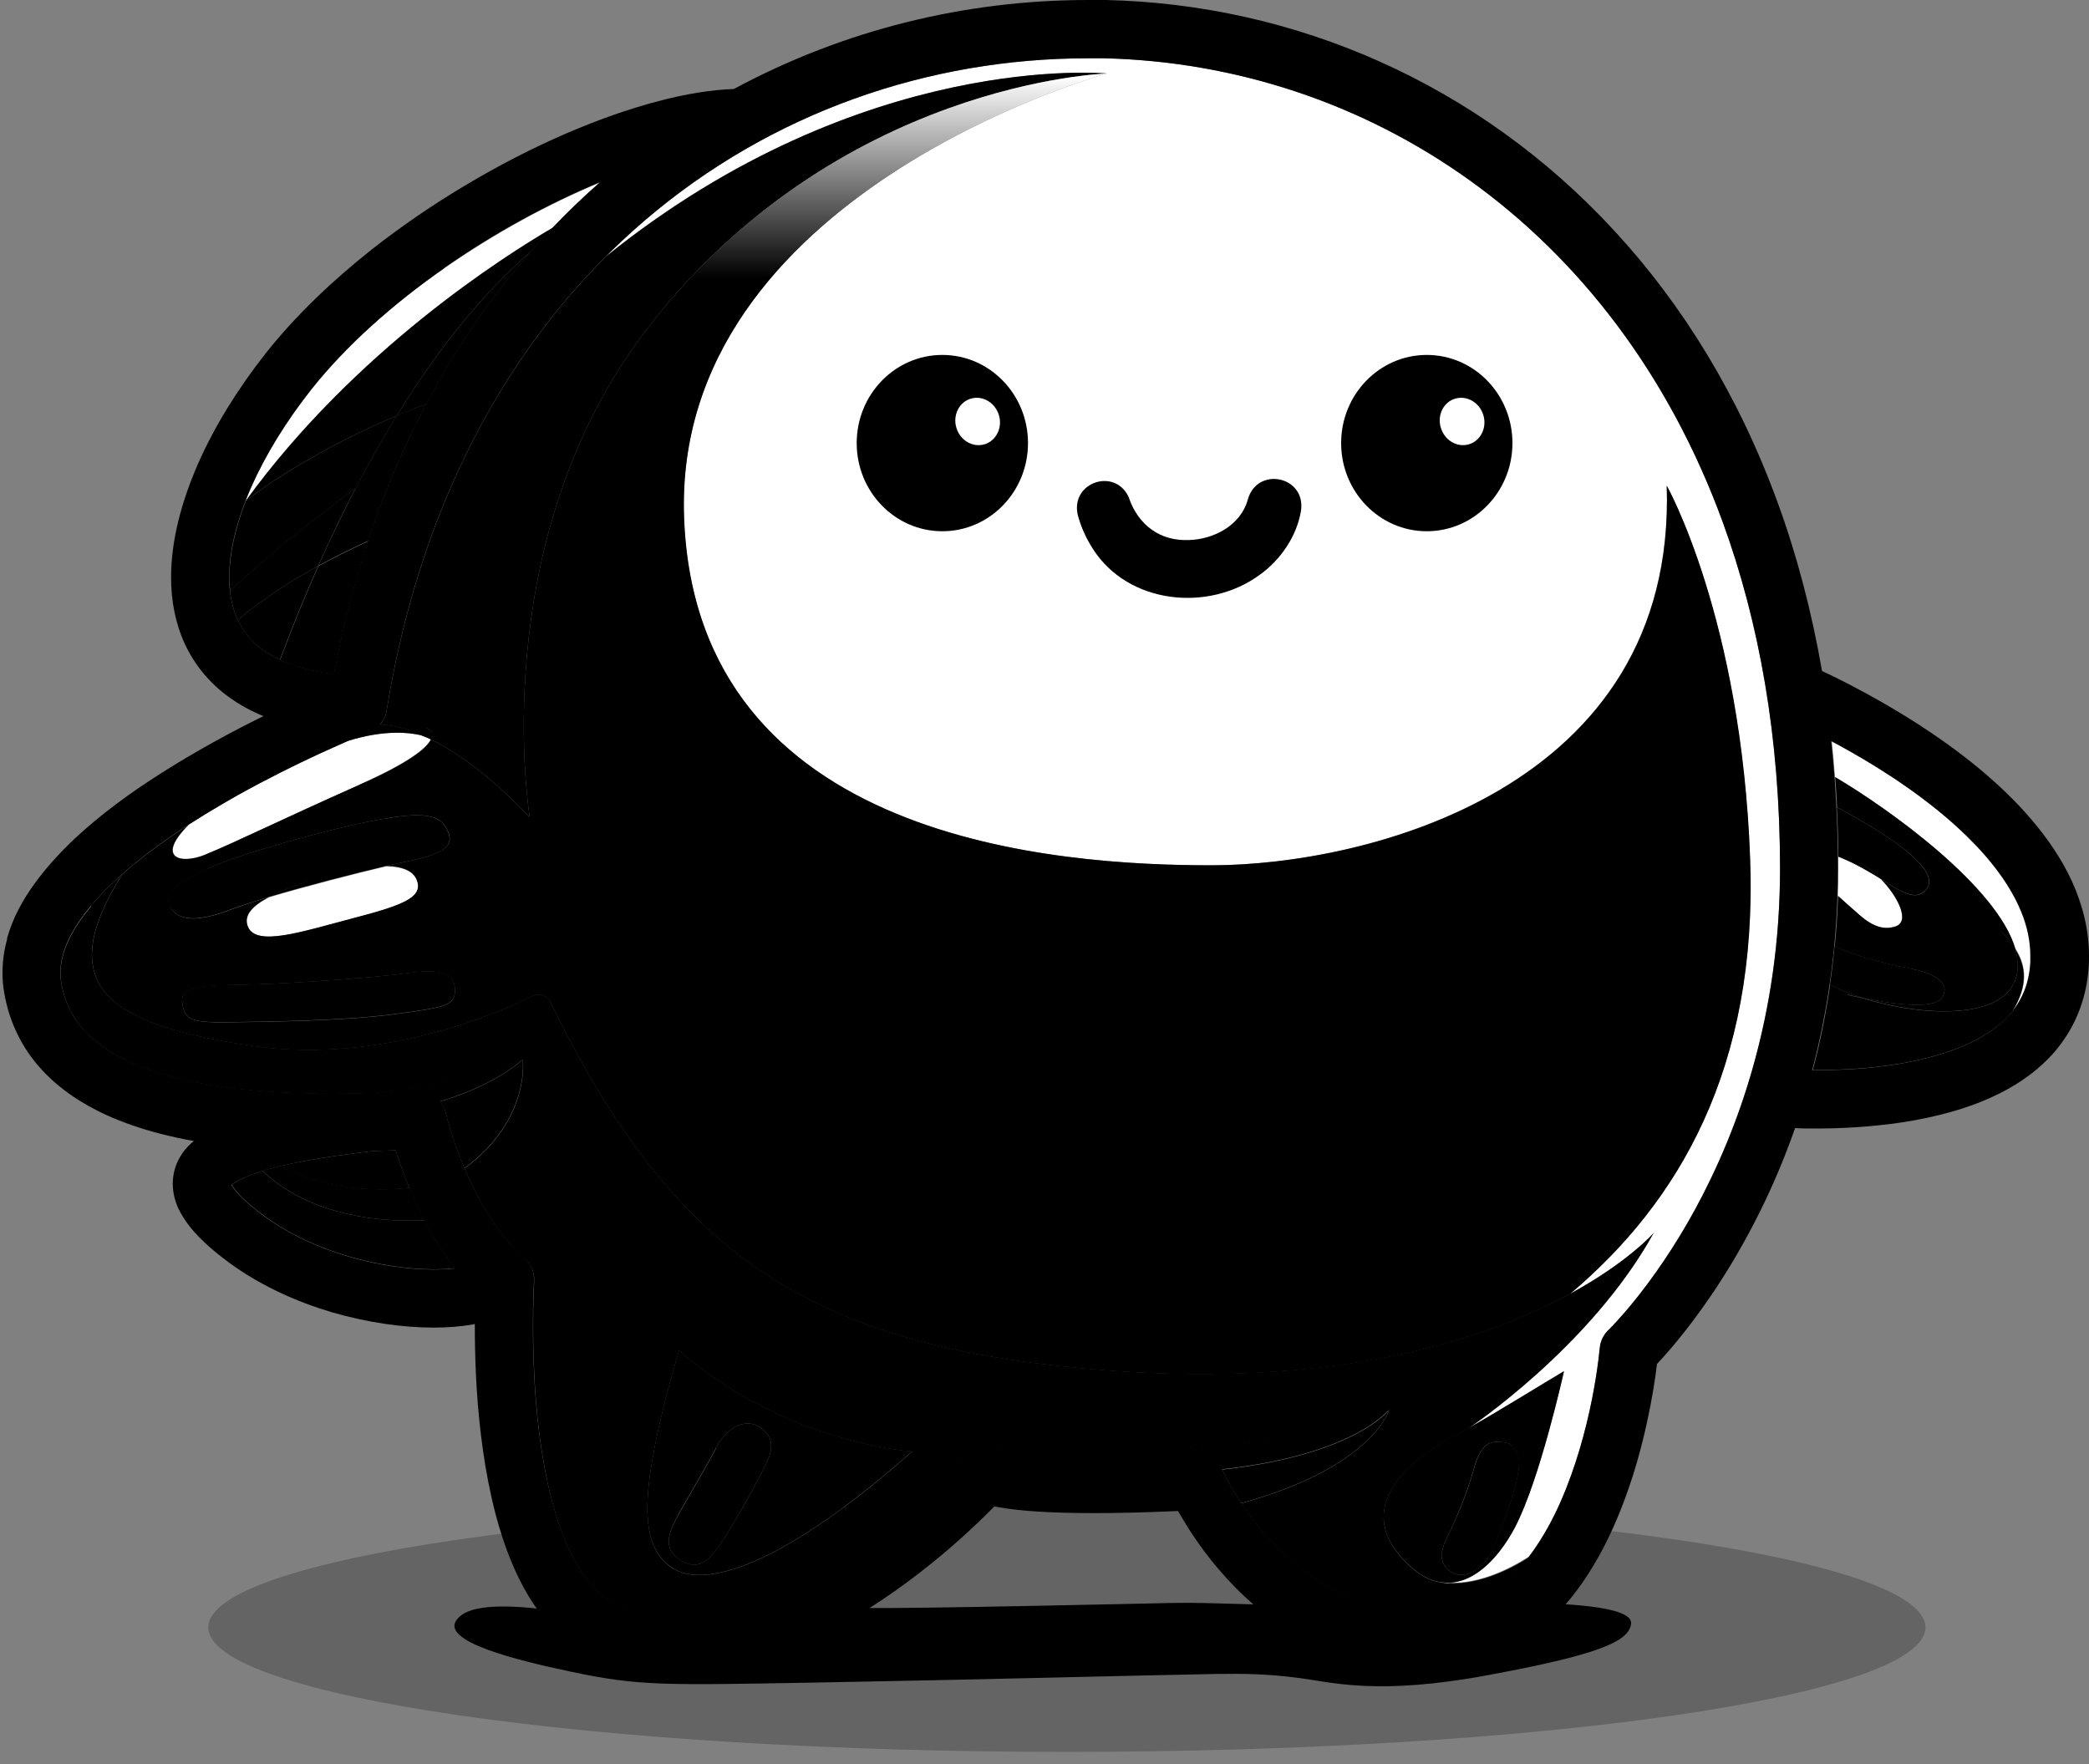 <svg width="90" height="76" viewBox="0 0 90 76" fill="none" xmlns="http://www.w3.org/2000/svg">
<rect x="0" y="0" width="90" height="76" fill="#808080" stroke="none"/>
<g clip-path="url(#clip0_80_2)">
<g opacity="0.22">
<path d="M45.963 75.474C25.534 75.474 8.973 73.073 8.973 70.11C8.973 67.148 25.534 64.746 45.963 64.746C66.392 64.746 82.953 67.148 82.953 70.11C82.953 73.073 66.392 75.474 45.963 75.474Z" fill="#B7B7B7" style="fill:#B7B7B7;fill:color(display-p3 0.718 0.718 0.718);fill-opacity:1;"/>
</g>
<path opacity="0.3" d="M52.371 72.117C53.514 72.099 54.612 72.108 56.016 72.297C57.42 72.486 59.391 73.044 64.089 72.171C68.796 71.298 70.173 70.74 70.272 69.957C70.371 69.174 67.239 69.048 65.061 69.057C62.883 69.066 58.473 69.057 56.673 69.129C54.873 69.201 52.245 69.021 50.544 69.057C48.843 69.093 39.42 69.309 37.26 69.273C35.1 69.237 25.875 69.669 24.084 69.417C22.293 69.165 20.115 68.985 19.629 69.858C19.152 70.731 22.14 71.505 24.633 72.027C27.558 72.639 28.557 72.603 35.208 72.486C41.859 72.369 48.51 72.189 52.371 72.117Z" fill="#767576" style="fill:#767576;fill:color(display-p3 0.463 0.459 0.463);fill-opacity:1;"/>
<path d="M15.867 23.31C15.264 25.119 14.769 27.036 14.391 29.052C13.617 28.953 12.969 28.791 12.438 28.593C12.312 28.539 12.186 28.485 12.069 28.431C12.609 26.982 13.158 25.632 13.716 24.39C14.571 23.922 15.327 23.562 15.867 23.319V23.31Z" fill="#97ACCD" style="fill:#97ACCD;fill:color(display-p3 0.592 0.674 0.804);fill-opacity:1;"/>
<path d="M17.091 17.91C16.515 18.846 15.921 19.89 15.327 21.033C14.112 21.924 11.556 23.859 9.918 25.47C9.9 25.281 9.882 25.083 9.882 24.876C9.882 23.913 10.125 22.77 10.593 21.573C12.51 20.115 14.967 18.801 17.091 17.91Z" fill="#71C9C2" style="fill:#71C9C2;fill:color(display-p3 0.443 0.788 0.761);fill-opacity:1;"/>
<path d="M12.06 28.422C11.484 28.152 11.061 27.828 10.746 27.477C10.539 27.243 10.377 26.982 10.242 26.703C11.367 25.767 12.609 24.984 13.707 24.381C13.149 25.632 12.6 26.973 12.06 28.422Z" fill="#B7CCE3" style="fill:#B7CCE3;fill:color(display-p3 0.718 0.8 0.89);fill-opacity:1;"/>
<path d="M23.823 9.801C21.708 11.034 15.282 15.111 10.584 21.573C10.656 21.384 10.737 21.195 10.818 21.006C11.43 19.602 12.33 18.144 13.419 16.776C14.904 14.904 16.92 13.104 19.134 11.565C21.303 10.053 23.652 8.775 25.848 7.866C25.155 8.478 24.471 9.126 23.823 9.81V9.801Z" fill="white" style="fill:white;fill-opacity:1;"/>
<path d="M11.313 50.445C11.313 50.445 11.358 50.427 11.385 50.418C11.61 50.355 11.853 50.283 12.123 50.22C13.743 51.183 16.02 51.354 17.649 51.165C17.829 51.606 18.045 52.083 18.306 52.569C15.768 52.704 13.023 52.101 11.322 50.445H11.313Z" fill="#58AEBA" style="fill:#58AEBA;fill:color(display-p3 0.345 0.682 0.729);fill-opacity:1;"/>
<path d="M12.123 50.229C12.411 50.157 12.717 50.094 13.05 50.031C13.905 49.869 14.913 49.725 16.056 49.59C16.398 49.581 16.731 49.563 17.046 49.554C17.109 49.752 17.181 49.968 17.262 50.202C17.37 50.499 17.496 50.823 17.631 51.174C16.011 51.372 13.725 51.192 12.105 50.229H12.123Z" fill="#3E889A" style="fill:#3E889A;fill:color(display-p3 0.243 0.533 0.604);fill-opacity:1;"/>
<path d="M15.327 21.024C15.75 20.709 16.011 20.529 16.011 20.529C16.011 20.529 15.75 20.718 15.327 21.024C15.921 19.881 16.515 18.846 17.091 17.901C17.532 17.712 17.964 17.55 18.369 17.397C17.406 19.224 16.56 21.186 15.867 23.301C15.327 23.544 14.571 23.904 13.716 24.372C14.256 23.166 14.796 22.05 15.327 21.024Z" fill="url(#paint0_linear_80_2)" style=""/>
<path d="M81.036 37.872C81.756 38.619 82.305 39.69 81.657 39.906C81.189 40.059 80.721 39.942 80.136 39.438C79.839 39.186 79.47 38.853 79.182 38.592C79.191 38.205 79.2 37.818 79.2 37.422C79.2 37.251 79.2 37.071 79.2 36.9C79.632 37.071 80.244 37.359 81.018 37.854C81.018 37.854 81.027 37.854 81.036 37.863V37.872Z" fill="white" style="fill:white;fill-opacity:1;"/>
<path d="M86.823 40.878C86.058 38.205 81.396 34.857 79.056 33.471C79.02 32.949 78.975 32.436 78.921 31.923C79.146 32.04 79.38 32.175 79.632 32.31C81.216 33.201 83.205 34.497 84.771 36.027C85.815 37.044 86.652 38.151 87.102 39.267C87.363 39.906 87.498 40.536 87.498 41.175C87.498 41.265 87.498 41.355 87.498 41.445C87.453 42.093 87.3 42.606 87.057 43.056C86.958 43.227 86.841 43.398 86.724 43.551C87.381 42.453 87.318 41.643 86.841 40.878H86.823Z" fill="white" style="fill:white;fill-opacity:1;"/>
<path d="M82.926 38.376C82.512 38.781 81.963 38.466 81.036 37.872C80.793 37.62 80.532 37.404 80.289 37.278C80.532 37.413 80.793 37.629 81.036 37.872C81.036 37.872 81.027 37.872 81.018 37.863C80.235 37.368 79.623 37.071 79.2 36.909C79.2 36.189 79.173 35.478 79.137 34.776C81.162 35.856 83.826 37.512 82.926 38.385V38.376Z" fill="#69C7C5" style="fill:#69C7C5;fill:color(display-p3 0.412 0.78 0.772);fill-opacity:1;"/>
<path d="M22.878 10.836C21.267 12.672 19.818 14.733 18.567 17.037C18.504 17.163 18.432 17.28 18.369 17.406C17.964 17.55 17.532 17.721 17.091 17.91C19.368 14.229 21.456 12.051 22.878 10.836Z" fill="#ACBBDC" style="fill:#ACBBDC;fill:color(display-p3 0.674 0.733 0.863);fill-opacity:1;"/>
<path d="M10.521 50.733C10.728 50.643 10.998 50.544 11.313 50.445C13.014 52.101 15.759 52.704 18.297 52.569C18.495 52.938 18.702 53.316 18.945 53.694C19.143 54.009 19.368 54.333 19.602 54.639C19.323 54.666 19.017 54.684 18.684 54.684C17.613 54.684 16.308 54.504 15.021 54.126C13.725 53.748 12.447 53.163 11.403 52.398C11.007 52.11 10.683 51.84 10.458 51.615C10.224 51.39 10.08 51.201 10.008 51.084C10.008 51.066 9.99 51.057 9.99 51.048C10.026 51.021 10.062 50.985 10.134 50.94C10.233 50.877 10.368 50.805 10.539 50.724L10.521 50.733Z" fill="#A4BAD9" style="fill:#A4BAD9;fill:color(display-p3 0.643 0.729 0.851);fill-opacity:1;"/>
<path d="M86.823 40.878C86.643 40.59 86.409 40.302 86.121 40.014C86.4 40.311 86.643 40.59 86.823 40.878C86.931 41.256 86.958 41.616 86.895 41.949C86.517 44.01 82.782 43.785 80.28 43.002C81.351 43.218 83.322 43.533 83.673 42.975C84.006 42.453 83.538 41.976 82.368 41.742C81.396 41.553 80.028 41.238 79.047 40.77C79.119 40.068 79.164 39.339 79.191 38.601C79.479 38.862 79.848 39.186 80.145 39.447C80.73 39.951 81.198 40.068 81.666 39.915C82.314 39.699 81.765 38.628 81.045 37.881C81.972 38.475 82.521 38.79 82.935 38.385C83.835 37.512 81.171 35.865 79.146 34.776C79.128 34.344 79.101 33.912 79.065 33.48C81.405 34.857 86.067 38.214 86.832 40.887L86.823 40.878Z" fill="#DFF1FA" style="fill:#DFF1FA;fill:color(display-p3 0.875 0.945 0.98);fill-opacity:1;"/>
<path d="M17.091 17.91C14.967 18.801 12.51 20.106 10.593 21.573C15.291 15.111 21.717 11.034 23.832 9.801C23.508 10.143 23.193 10.485 22.878 10.836C21.456 12.051 19.368 14.22 17.091 17.91Z" fill="#D9EDF4" style="fill:#D9EDF4;fill:color(display-p3 0.851 0.929 0.957);fill-opacity:1;"/>
<path d="M82.368 41.742C83.538 41.976 84.006 42.453 83.673 42.975C83.322 43.533 81.351 43.227 80.28 43.002C79.722 42.831 79.227 42.624 78.84 42.417C78.921 41.877 78.984 41.328 79.038 40.761C80.019 41.229 81.387 41.544 82.359 41.733L82.368 41.742Z" fill="#69C7C5" style="fill:#69C7C5;fill:color(display-p3 0.412 0.78 0.772);fill-opacity:1;"/>
<path d="M79.587 42.858C79.587 42.858 79.866 42.93 80.28 43.011C82.773 43.794 86.517 44.01 86.895 41.958C86.958 41.616 86.922 41.256 86.823 40.887C87.3 41.652 87.363 42.462 86.706 43.56C86.517 43.803 86.292 44.028 86.031 44.226C85.743 44.451 85.419 44.658 85.059 44.838C84.582 45.081 84.042 45.288 83.475 45.45C82.719 45.675 81.918 45.828 81.135 45.927C80.091 46.062 79.092 46.098 78.291 46.098C78.228 46.098 78.165 46.098 78.102 46.098C78.408 44.946 78.66 43.713 78.849 42.417C79.236 42.624 79.731 42.831 80.289 43.002C79.875 42.921 79.596 42.849 79.596 42.849L79.587 42.858Z" fill="#A4BAD9" style="fill:#A4BAD9;fill:color(display-p3 0.643 0.729 0.851);fill-opacity:1;"/>
<path d="M13.707 24.381C12.609 24.984 11.367 25.767 10.242 26.703C10.215 26.64 10.188 26.577 10.161 26.514C10.035 26.199 9.954 25.848 9.909 25.47C11.547 23.85 14.103 21.924 15.318 21.033C14.778 22.059 14.247 23.175 13.707 24.381Z" fill="#49B9B5" style="fill:#49B9B5;fill:color(display-p3 0.286 0.726 0.71);fill-opacity:1;"/>
<path d="M3.906 39.033C4.293 38.574 4.761 38.106 5.274 37.647C2.259 42.426 4.545 44.136 10.881 45.054C16.344 45.846 21.348 43.695 22.932 42.912C23.22 42.768 23.571 42.885 23.715 43.173C29.007 54 34.803 57.834 46.575 58.941C57.33 59.949 63.999 57.717 67.662 55.719C70.191 54.333 71.28 53.073 71.28 53.073C68.553 58.023 63.261 61.542 63.261 61.542C63.009 61.686 62.784 61.803 62.586 61.911C61.335 62.559 58.302 64.557 60.246 66.951C60.876 67.725 61.497 68.094 62.1 68.184C63.567 68.382 65.061 67.617 65.889 67.086C65.565 67.509 65.214 67.896 64.836 68.22C64.422 68.571 63.981 68.859 63.504 69.066C62.955 69.3 62.361 69.444 61.668 69.471C61.578 69.471 61.488 69.471 61.407 69.471C60.282 69.471 59.301 69.264 58.419 68.931C57.537 68.598 56.763 68.13 56.079 67.608C54.918 66.708 54.045 65.619 53.478 64.764C59.121 63.216 59.85 60.75 59.85 60.75C55.989 62.127 50.202 62.631 50.121 62.64C48.969 62.685 47.979 62.703 47.151 62.703C45.567 62.703 44.532 62.631 43.893 62.55C43.299 62.478 43.047 62.397 43.002 62.388C42.516 62.145 41.913 62.253 41.535 62.658C40.329 63.954 38.844 65.286 37.242 66.429C35.64 67.572 33.921 68.526 32.265 69.093C31.158 69.471 30.087 69.678 29.106 69.678C28.188 69.678 27.351 69.507 26.568 69.138C26.199 68.958 25.848 68.697 25.524 68.337C25.2 67.977 24.903 67.527 24.633 66.996C24.102 65.943 23.706 64.584 23.454 63.18C23.283 62.244 23.166 61.29 23.094 60.372C22.995 59.157 22.968 58.032 22.968 57.141C22.968 56.016 23.013 55.278 23.013 55.251V55.233C23.013 55.197 23.013 55.161 23.013 55.125C23.013 55.107 23.013 55.098 23.013 55.08C23.013 55.044 23.013 55.017 23.004 54.981C23.004 54.972 23.004 54.954 23.004 54.945C23.004 54.909 22.986 54.873 22.977 54.846C22.977 54.846 22.977 54.828 22.977 54.819C22.968 54.774 22.95 54.738 22.932 54.702C22.878 54.576 22.806 54.459 22.716 54.351C22.707 54.342 22.698 54.333 22.689 54.315C22.671 54.297 22.662 54.279 22.644 54.27C22.644 54.27 22.635 54.261 22.626 54.252C22.626 54.252 22.626 54.243 22.608 54.234C22.032 53.721 21.519 53.082 21.087 52.407C20.655 51.732 20.304 51.021 20.025 50.364C20.025 50.364 20.025 50.346 20.016 50.337C22.869 48.24 22.527 45.648 22.527 45.648C20.529 46.629 16.227 47.088 16.191 47.088C15.597 47.106 14.976 47.124 14.328 47.124C12.843 47.124 11.259 47.052 9.747 46.854C8.235 46.647 6.813 46.305 5.661 45.783C4.896 45.441 4.257 45.018 3.771 44.541C3.492 44.262 3.267 43.965 3.087 43.641C2.88 43.263 2.727 42.849 2.646 42.354C2.619 42.21 2.61 42.066 2.61 41.922C2.61 41.499 2.709 41.049 2.934 40.563C3.15 40.077 3.492 39.564 3.924 39.051L3.906 39.033ZM29.025 67.59C30.015 68.202 32.868 68.22 39.303 62.532C39.303 62.532 33.939 62.244 29.259 58.194C29.259 58.194 28.413 60.858 28.035 63.324C27.657 65.79 28.035 66.987 29.025 67.599V67.59Z" fill="#A2BBD9" style="fill:#A2BBD9;fill:color(display-p3 0.635 0.733 0.851);fill-opacity:1;"/>
<path d="M62.1 68.175C63.387 68.355 64.53 67.203 65.268 65.808C66.348 63.756 67.374 59.094 67.374 59.094C66.582 59.562 64.602 60.786 63.252 61.551C63.252 61.551 68.553 58.041 71.271 53.082C71.271 53.082 70.182 54.351 67.653 55.728C72.306 51.795 75.726 46.026 75.393 36.99C75.006 26.622 71.802 20.925 71.802 20.925C72.234 34.038 58.761 37.278 52.191 37.278C45.621 37.278 29.997 36.288 29.466 22.32C28.935 8.352 47.682 3.168 47.682 3.168C47.682 3.168 37.17 2.142 26.118 11.034C26.658 10.494 27.216 9.981 27.792 9.486C33.237 4.833 40.014 2.511 46.872 2.511C47.106 2.511 47.331 2.511 47.565 2.511C53.181 2.637 58.671 4.428 63.342 7.785C68.013 11.142 71.874 16.056 74.223 22.5C75.789 26.793 76.689 31.779 76.689 37.422C76.689 40.608 76.23 43.434 75.546 45.891C74.862 48.339 73.944 50.418 73.026 52.11C71.199 55.467 69.345 57.258 69.309 57.285C69.093 57.492 68.949 57.771 68.922 58.077C68.868 58.626 68.715 59.859 68.364 61.29C68.022 62.73 67.473 64.386 66.69 65.799C66.438 66.249 66.168 66.672 65.871 67.059C65.043 67.59 63.549 68.364 62.082 68.157L62.1 68.175Z" fill="white" style="fill:white;fill-opacity:1;"/>
<path d="M20.007 50.328C19.458 49.041 19.215 47.997 19.215 47.979C19.17 47.781 19.08 47.61 18.963 47.457C21.546 46.665 22.518 45.639 22.518 45.639C22.518 45.639 22.86 48.231 20.007 50.328Z" fill="#8EA3C9" style="fill:#8EA3C9;fill:color(display-p3 0.557 0.639 0.788);fill-opacity:1;"/>
<path d="M15.48 33.813C12.114 35.307 10.107 36.306 8.838 36.819C7.758 37.251 6.714 36.945 8.136 35.523C8.838 35.073 9.558 34.641 10.26 34.245C11.52 33.543 12.726 32.949 13.698 32.499C14.193 32.274 14.616 32.085 14.958 31.932C14.976 31.932 16.686 31.311 18.18 31.689C18.306 31.743 18.432 31.797 18.558 31.851C18.351 32.265 17.505 32.904 15.471 33.804L15.48 33.813Z" fill="white" style="fill:white;fill-opacity:1;"/>
<path d="M53.478 64.755C53.379 64.611 53.289 64.467 53.208 64.332C52.839 63.738 52.659 63.324 52.659 63.315C58.392 62.676 59.85 60.741 59.85 60.741C59.85 60.741 59.121 63.207 53.478 64.755Z" fill="#93A5C7" style="fill:#93A5C7;fill:color(display-p3 0.577 0.647 0.78);fill-opacity:1;"/>
<path d="M47.691 3.168C47.691 3.168 36.027 3.51 27.846 14.211C20.844 23.364 22.824 35.208 22.824 35.208C22.824 35.208 20.7 32.877 18.567 31.86C18.702 31.59 18.567 31.41 18.288 31.329C18.558 31.419 18.702 31.59 18.567 31.86C18.441 31.797 18.315 31.743 18.189 31.698C18.189 31.698 17.415 31.257 16.362 31.221C16.362 31.221 16.371 31.212 16.38 31.203C16.389 31.194 16.398 31.176 16.416 31.167C16.434 31.14 16.461 31.113 16.479 31.077C16.479 31.068 16.488 31.059 16.497 31.05C16.524 31.005 16.542 30.969 16.569 30.924C16.569 30.924 16.569 30.906 16.578 30.897C16.596 30.861 16.605 30.825 16.623 30.78C16.623 30.771 16.623 30.753 16.632 30.744C16.641 30.708 16.65 30.663 16.659 30.627C16.659 30.627 16.659 30.609 16.659 30.6C17.433 25.866 18.855 21.753 20.763 18.243C22.275 15.471 24.084 13.068 26.118 11.043C37.188 2.133 47.691 3.168 47.691 3.168Z" fill="#AEC4DF" style="fill:#AEC4DF;fill:color(display-p3 0.682 0.769 0.875);fill-opacity:1;"/>
<path d="M17.991 38.025C18.144 38.682 17.334 39.015 15.183 39.573C13.032 40.131 11.043 40.806 10.683 39.933C10.485 39.447 10.881 39.024 11.574 38.664C13.176 38.187 15.309 37.638 16.65 37.323C17.415 37.35 17.874 37.557 17.991 38.034V38.025Z" fill="white" style="fill:white;fill-opacity:1;"/>
<path opacity="0.99" d="M8.838 36.819C10.107 36.306 12.114 35.307 15.48 33.813C17.514 32.913 18.369 32.274 18.567 31.86C20.7 32.877 22.824 35.208 22.824 35.208C22.824 35.208 20.844 23.364 27.846 14.211C36.036 3.51 47.691 3.168 47.691 3.168C47.691 3.168 28.944 8.343 29.475 22.32C30.006 36.288 45.63 37.278 52.2 37.278C58.77 37.278 72.243 34.047 71.811 20.925C71.811 20.925 75.024 26.622 75.402 36.99C75.735 46.026 72.324 51.795 67.662 55.728C63.999 57.726 57.33 59.967 46.575 58.95C34.803 57.843 29.007 54.009 23.715 43.182C23.571 42.894 23.22 42.777 22.932 42.921C21.339 43.704 16.335 45.855 10.881 45.063C4.554 44.145 2.268 42.435 5.274 37.656C5.922 37.089 6.651 36.531 7.416 36.009C7.65 35.847 7.893 35.694 8.127 35.532C6.705 36.954 7.749 37.26 8.829 36.828L8.838 36.819ZM7.857 43.245C7.965 43.857 8.136 44.055 9.621 44.046C11.106 44.028 14.679 44.001 16.929 43.704C19.179 43.407 19.602 43.326 19.602 42.669C19.602 41.967 19.089 41.715 17.523 41.931C15.957 42.147 11.934 42.417 10.107 42.435C8.28 42.453 7.749 42.642 7.857 43.245ZM7.353 39.114C7.695 39.645 8.433 39.771 9.981 39.177C10.368 39.033 10.926 38.844 11.574 38.655C10.872 39.024 10.476 39.438 10.683 39.924C11.043 40.797 13.023 40.131 15.183 39.564C17.334 39.006 18.153 38.673 17.991 38.016C17.874 37.539 17.415 37.332 16.65 37.305C16.938 37.242 17.19 37.179 17.397 37.143C18.909 36.828 19.818 36.531 19.161 35.568C18.738 34.947 17.604 35.055 15.885 35.397C14.049 35.757 10.386 36.774 8.937 37.422C7.488 38.07 7.02 38.583 7.362 39.114H7.353Z" fill="url(#paint1_linear_80_2)" style=""/>
<path d="M65.268 65.799C64.53 67.194 63.387 68.346 62.1 68.166C61.506 68.085 60.876 67.707 60.246 66.933C58.302 64.548 61.344 62.541 62.586 61.893C62.784 61.794 63.009 61.668 63.261 61.524C64.611 60.768 66.591 59.535 67.383 59.067C67.383 59.067 66.348 63.738 65.277 65.781L65.268 65.799ZM64.773 62.136C64.341 62.091 63.837 62.019 63.504 63.243C63.171 64.467 62.64 65.619 62.316 66.285C61.992 66.951 62.028 67.455 62.577 67.752C63.126 68.049 63.918 67.653 64.368 66.609C64.818 65.565 65.358 64.035 65.43 63.198C65.502 62.361 65.016 62.154 64.764 62.136H64.773Z" fill="#D7E8F2" style="fill:#D7E8F2;fill:color(display-p3 0.843 0.91 0.949);fill-opacity:1;"/>
<path d="M65.439 63.198C65.367 64.035 64.827 65.565 64.377 66.609C63.927 67.653 63.135 68.04 62.586 67.752C62.037 67.455 61.992 66.951 62.325 66.285C62.649 65.619 63.18 64.467 63.513 63.243C63.846 62.019 64.35 62.091 64.782 62.136C65.034 62.163 65.52 62.37 65.448 63.198H65.439Z" fill="#69C7C5" style="fill:#69C7C5;fill:color(display-p3 0.412 0.78 0.772);fill-opacity:1;"/>
<path d="M29.259 58.185C33.939 62.235 39.303 62.523 39.303 62.523C32.859 68.211 30.006 68.193 29.025 67.581C28.035 66.969 27.657 65.772 28.035 63.306C28.413 60.84 29.259 58.176 29.259 58.176V58.185ZM29.277 67.185C29.952 67.626 30.375 67.401 30.897 66.717C31.419 66.033 32.706 63.711 33.03 63.018C33.354 62.325 33.282 61.839 32.724 61.479C32.211 61.137 31.392 61.344 30.852 62.37C30.312 63.396 29.421 64.854 29.097 65.484C28.773 66.114 28.602 66.744 29.268 67.176L29.277 67.185Z" fill="#D7E8F2" style="fill:#D7E8F2;fill:color(display-p3 0.843 0.91 0.949);fill-opacity:1;"/>
<path d="M30.852 62.37C31.392 61.344 32.211 61.137 32.724 61.479C33.282 61.848 33.354 62.325 33.03 63.018C32.706 63.711 31.419 66.024 30.897 66.717C30.375 67.401 29.943 67.626 29.277 67.185C28.602 66.744 28.782 66.114 29.106 65.493C29.43 64.863 30.321 63.405 30.861 62.379L30.852 62.37Z" fill="#69C7C5" style="fill:#69C7C5;fill:color(display-p3 0.412 0.78 0.772);fill-opacity:1;"/>
<path d="M8.928 37.422C10.377 36.774 14.04 35.757 15.876 35.397C17.595 35.064 18.729 34.947 19.152 35.568C19.809 36.54 18.9 36.837 17.388 37.143C17.19 37.188 16.929 37.242 16.641 37.305C16.353 37.296 16.029 37.305 15.669 37.341C16.038 37.305 16.362 37.296 16.641 37.305C15.3 37.62 13.167 38.169 11.565 38.646C12.114 38.358 12.852 38.097 13.635 37.854C12.852 38.097 12.114 38.349 11.565 38.646C10.917 38.844 10.35 39.024 9.972 39.168C8.424 39.762 7.695 39.636 7.344 39.105C7.002 38.574 7.47 38.061 8.919 37.413L8.928 37.422Z" fill="#79CAC1" style="fill:#79CAC1;fill:color(display-p3 0.474 0.792 0.757);fill-opacity:1;"/>
<path d="M10.107 42.426C11.934 42.408 15.966 42.147 17.523 41.922C19.089 41.706 19.602 41.949 19.602 42.66C19.602 43.317 19.179 43.398 16.929 43.695C14.679 43.992 11.106 44.019 9.621 44.037C8.136 44.055 7.965 43.848 7.857 43.236C7.749 42.624 8.28 42.435 10.107 42.426Z" fill="#5DC4C0" style="fill:#5DC4C0;fill:color(display-p3 0.365 0.769 0.753);fill-opacity:1;"/>
<path d="M48.645 21.474C49.059 22.635 49.995 23.319 51.219 23.265C52.308 23.238 53.46 22.617 53.757 21.528C54.153 20.079 56.259 20.502 56.052 21.996C55.872 23.103 55.17 24.12 54.279 24.759C52.065 26.388 48.609 26.028 47.088 23.652C46.791 23.193 46.575 22.707 46.44 22.212C46.08 20.772 48.078 20.097 48.654 21.474H48.645Z" fill="#484D67" style="fill:#484D67;fill:color(display-p3 0.282 0.302 0.404);fill-opacity:1;"/>
<path d="M61.47 22.887C59.432 22.887 57.78 21.187 57.78 19.089C57.78 16.991 59.432 15.291 61.47 15.291C63.508 15.291 65.16 16.991 65.16 19.089C65.16 21.187 63.508 22.887 61.47 22.887Z" fill="#484D67" style="fill:#484D67;fill:color(display-p3 0.282 0.302 0.404);fill-opacity:1;"/>
<path d="M62.073 18.423C62.235 18.972 62.775 19.287 63.279 19.143C63.783 18.999 64.071 18.432 63.909 17.892C63.747 17.343 63.207 17.028 62.703 17.172C62.19 17.316 61.911 17.883 62.073 18.423Z" fill="white" style="fill:white;fill-opacity:1;"/>
<path d="M40.599 22.887C38.561 22.887 36.909 21.187 36.909 19.089C36.909 16.991 38.561 15.291 40.599 15.291C42.637 15.291 44.289 16.991 44.289 19.089C44.289 21.187 42.637 22.887 40.599 22.887Z" fill="#484D67" style="fill:#484D67;fill:color(display-p3 0.282 0.302 0.404);fill-opacity:1;"/>
<path d="M41.202 18.423C41.364 18.972 41.904 19.287 42.408 19.143C42.912 18.999 43.2 18.432 43.038 17.892C42.876 17.343 42.336 17.028 41.832 17.172C41.328 17.316 41.04 17.883 41.202 18.423Z" fill="white" style="fill:white;fill-opacity:1;"/>
<path d="M0.297 40.446C0.54 39.564 0.981 38.754 1.539 37.998C2.025 37.341 2.592 36.72 3.222 36.126C4.32 35.1 5.598 34.164 6.903 33.336C8.442 32.355 10.008 31.509 11.349 30.852C10.818 30.636 10.332 30.366 9.9 30.06C9.036 29.448 8.379 28.638 7.965 27.747C7.551 26.847 7.371 25.875 7.371 24.876C7.371 23.283 7.812 21.636 8.523 19.998C9.243 18.36 10.251 16.74 11.448 15.219C12.735 13.599 14.31 12.096 16.029 10.737C18.621 8.703 21.537 6.993 24.327 5.778C25.722 5.175 27.09 4.689 28.368 4.356C29.529 4.05 30.609 3.87 31.617 3.834C36.36 1.278 41.598 0 46.881 0C47.124 0 47.376 0 47.628 0C55.782 0.18 63.702 3.591 69.561 9.954C72.495 13.131 74.907 17.046 76.581 21.636C77.409 23.895 78.048 26.325 78.498 28.908C78.813 29.052 79.236 29.259 79.722 29.511C80.55 29.943 81.585 30.519 82.674 31.221C84.312 32.283 86.085 33.633 87.498 35.28C88.2 36.099 88.821 36.999 89.271 37.98C89.721 38.979 90 40.05 90 41.184C90 41.328 90 41.472 89.991 41.607C89.946 42.39 89.766 43.119 89.487 43.767C89.244 44.334 88.911 44.847 88.533 45.297C87.858 46.08 87.03 46.665 86.148 47.106C84.816 47.772 83.358 48.132 81.981 48.348C80.604 48.555 79.299 48.618 78.291 48.618C77.931 48.618 77.607 48.618 77.337 48.6C76.257 51.687 74.871 54.126 73.683 55.863C72.693 57.312 71.838 58.284 71.388 58.761C71.316 59.373 71.181 60.255 70.956 61.281C70.74 62.271 70.443 63.387 70.02 64.53C69.705 65.385 69.327 66.258 68.859 67.086C68.157 68.337 67.266 69.507 66.087 70.407C65.502 70.857 64.836 71.235 64.107 71.505C63.378 71.775 62.586 71.928 61.74 71.955C61.632 71.955 61.515 71.955 61.407 71.955C59.472 71.955 57.78 71.469 56.367 70.74C55.314 70.191 54.414 69.516 53.658 68.814C52.524 67.761 51.714 66.654 51.174 65.799C51.012 65.538 50.868 65.295 50.751 65.097C49.329 65.16 48.141 65.187 47.151 65.187C45.09 65.187 43.857 65.079 43.092 64.944C43.002 64.926 42.912 64.917 42.84 64.899C41.166 66.6 39.114 68.292 36.9 69.624C35.667 70.362 34.389 70.983 33.075 71.433C31.77 71.883 30.438 72.153 29.106 72.153C27.873 72.153 26.64 71.919 25.488 71.361C24.858 71.064 24.309 70.65 23.841 70.164C23.022 69.318 22.428 68.274 21.978 67.149C21.303 65.466 20.934 63.576 20.718 61.803C20.502 60.021 20.457 58.356 20.457 57.114C20.457 57.087 20.457 57.06 20.457 57.042C20.43 57.042 20.403 57.051 20.376 57.06C19.854 57.15 19.287 57.195 18.684 57.195C17.343 57.195 15.84 56.979 14.31 56.538C12.789 56.088 11.259 55.404 9.918 54.432C9.207 53.91 8.64 53.415 8.208 52.884C7.992 52.614 7.812 52.335 7.668 52.029C7.533 51.714 7.443 51.372 7.443 50.994C7.443 50.634 7.533 50.256 7.704 49.941C7.848 49.662 8.037 49.428 8.253 49.239C8.289 49.212 8.325 49.185 8.352 49.158C7.839 49.068 7.326 48.951 6.831 48.825C6.048 48.618 5.292 48.357 4.572 48.033C3.501 47.538 2.52 46.89 1.737 46.017C1.35 45.585 1.008 45.09 0.747 44.541C0.477 43.992 0.288 43.398 0.18 42.759C0.126 42.471 0.108 42.183 0.108 41.895C0.108 41.4 0.18 40.905 0.315 40.437L0.297 40.446ZM78.282 46.107C79.083 46.107 80.082 46.071 81.126 45.936C81.909 45.837 82.71 45.684 83.466 45.459C84.033 45.297 84.573 45.09 85.05 44.847C85.41 44.667 85.734 44.46 86.022 44.235C86.454 43.893 86.787 43.515 87.03 43.065C87.273 42.624 87.435 42.111 87.471 41.454C87.471 41.364 87.471 41.274 87.471 41.184C87.471 40.545 87.336 39.906 87.075 39.276C86.625 38.169 85.788 37.053 84.744 36.036C83.187 34.506 81.198 33.21 79.605 32.319C79.353 32.175 79.119 32.049 78.894 31.932C79.083 33.696 79.182 35.532 79.182 37.431C79.182 40.662 78.741 43.56 78.075 46.107C78.138 46.107 78.201 46.107 78.264 46.107H78.282ZM19.134 11.556C16.92 13.104 14.904 14.895 13.419 16.767C12.339 18.135 11.439 19.593 10.818 20.997C10.197 22.401 9.873 23.751 9.873 24.867C9.873 25.488 9.972 26.037 10.161 26.514C10.305 26.865 10.494 27.18 10.746 27.468C11.124 27.9 11.655 28.278 12.429 28.575C12.96 28.782 13.617 28.944 14.382 29.034C15.228 24.516 16.668 20.511 18.558 17.028C20.538 13.392 23.022 10.332 25.848 7.848C23.652 8.757 21.294 10.035 19.134 11.547V11.556ZM9.999 51.093C10.062 51.21 10.215 51.399 10.449 51.624C10.683 51.849 10.998 52.119 11.394 52.407C12.447 53.172 13.725 53.757 15.012 54.135C16.299 54.513 17.604 54.693 18.675 54.693C19.008 54.693 19.314 54.675 19.593 54.648C19.359 54.342 19.134 54.018 18.936 53.703C18.135 52.443 17.604 51.174 17.262 50.202C17.181 49.968 17.109 49.752 17.046 49.554C16.731 49.572 16.398 49.581 16.056 49.59C14.904 49.725 13.896 49.869 13.05 50.031C12.402 50.157 11.844 50.283 11.385 50.427C11.043 50.526 10.755 50.634 10.521 50.733C10.35 50.805 10.215 50.886 10.116 50.949C10.053 50.994 10.008 51.021 9.972 51.057C9.972 51.066 9.981 51.084 9.99 51.093H9.999ZM2.637 42.336C2.718 42.822 2.871 43.245 3.078 43.623C3.258 43.956 3.492 44.253 3.762 44.523C4.248 45.009 4.878 45.423 5.652 45.765C6.795 46.287 8.226 46.629 9.738 46.836C11.25 47.043 12.834 47.106 14.319 47.106C14.967 47.106 15.588 47.097 16.182 47.07C16.218 47.07 20.52 46.602 22.518 45.63C22.518 45.63 21.546 46.656 18.963 47.448C19.08 47.592 19.17 47.772 19.215 47.97C19.215 47.97 19.458 49.041 20.016 50.337C20.295 50.985 20.646 51.705 21.078 52.38C21.51 53.055 22.023 53.694 22.599 54.207C22.599 54.207 22.599 54.216 22.617 54.225C22.617 54.225 22.626 54.234 22.635 54.243C22.653 54.261 22.662 54.279 22.68 54.288C22.689 54.297 22.698 54.306 22.707 54.324C22.797 54.432 22.869 54.549 22.923 54.675C22.941 54.711 22.95 54.756 22.968 54.792C22.968 54.792 22.968 54.81 22.968 54.819C22.977 54.855 22.986 54.891 22.995 54.918C22.995 54.927 22.995 54.945 22.995 54.954C22.995 54.99 22.995 55.017 23.004 55.053C23.004 55.071 23.004 55.08 23.004 55.098C23.004 55.134 23.004 55.17 23.004 55.206V55.224C23.004 55.224 22.959 55.989 22.959 57.114C22.959 58.005 22.986 59.13 23.085 60.345C23.157 61.254 23.274 62.217 23.445 63.153C23.706 64.557 24.093 65.907 24.624 66.969C24.894 67.5 25.191 67.95 25.515 68.31C25.839 68.67 26.181 68.931 26.559 69.111C27.333 69.48 28.179 69.651 29.097 69.651C30.078 69.651 31.149 69.444 32.256 69.066C33.912 68.499 35.631 67.545 37.233 66.402C38.835 65.259 40.32 63.927 41.526 62.631C41.904 62.226 42.507 62.118 42.993 62.361C43.038 62.379 43.29 62.451 43.884 62.523C44.523 62.604 45.558 62.676 47.142 62.676C47.97 62.676 48.951 62.658 50.112 62.613C50.184 62.613 55.971 62.109 59.841 60.723C59.841 60.723 58.383 62.667 52.65 63.297C52.65 63.306 52.839 63.72 53.199 64.314C53.748 65.214 54.711 66.528 56.07 67.581C56.754 68.112 57.528 68.571 58.41 68.904C59.292 69.237 60.282 69.444 61.398 69.444C61.488 69.444 61.569 69.444 61.659 69.444C62.352 69.426 62.946 69.282 63.495 69.039C63.972 68.832 64.413 68.544 64.827 68.193C65.547 67.572 66.168 66.744 66.69 65.799C67.473 64.386 68.013 62.73 68.364 61.29C68.715 59.85 68.868 58.626 68.922 58.077C68.949 57.771 69.084 57.492 69.309 57.285C69.309 57.285 71.19 55.467 73.026 52.11C73.944 50.427 74.862 48.348 75.546 45.891C76.23 43.443 76.689 40.617 76.689 37.422C76.689 31.779 75.789 26.802 74.223 22.5C71.865 16.056 68.004 11.133 63.342 7.785C58.671 4.428 53.19 2.646 47.565 2.511C47.331 2.511 47.106 2.511 46.872 2.511C40.014 2.511 33.237 4.833 27.792 9.486C25.065 11.817 22.671 14.724 20.763 18.234C18.855 21.744 17.424 25.857 16.659 30.591C16.659 30.591 16.659 30.609 16.659 30.618C16.659 30.654 16.641 30.699 16.632 30.735C16.632 30.744 16.632 30.762 16.623 30.771C16.614 30.807 16.596 30.843 16.578 30.888C16.578 30.897 16.578 30.906 16.569 30.915C16.551 30.96 16.524 31.005 16.497 31.041C16.497 31.05 16.488 31.059 16.479 31.068C16.461 31.095 16.434 31.131 16.416 31.158C16.407 31.176 16.398 31.185 16.38 31.194C16.38 31.194 16.371 31.203 16.362 31.212C17.415 31.248 18.189 31.689 18.189 31.689C16.695 31.311 14.985 31.923 14.967 31.932C14.625 32.085 14.193 32.274 13.707 32.499C12.735 32.949 11.529 33.543 10.269 34.245C9.324 34.776 8.352 35.361 7.425 35.991C6.039 36.936 4.779 37.989 3.915 39.024C3.483 39.546 3.141 40.059 2.925 40.536C2.709 41.022 2.601 41.463 2.601 41.895C2.601 42.039 2.61 42.183 2.637 42.327V42.336Z" fill="#484D67" style="fill:#484D67;fill:color(display-p3 0.282 0.302 0.404);fill-opacity:1;"/>
<path d="M56.898 41.94C51.363 43.308 48.015 42.381 43.29 41.94C40.995 41.724 37.296 43.092 37.089 46.296C36.873 49.689 39.645 54.18 46.251 54.18H54.549C59.607 54.18 63.504 50.985 63.504 46.584C63.504 42.633 59.562 41.283 56.898 41.94Z" fill="url(#paint2_linear_80_2)" style=""/>
</g>
<defs>
<linearGradient id="paint0_linear_80_2" x1="15.075" y1="18.495" x2="16.515" y2="22.059" gradientUnits="userSpaceOnUse">
<stop offset="0.52" stop-color="#4494A4" style="stop-color:#4494A4;stop-color:color(display-p3 0.267 0.58 0.643);stop-opacity:1;"/>
<stop offset="0.67" stop-color="#3787A0" style="stop-color:#3787A0;stop-color:color(display-p3 0.216 0.529 0.627);stop-opacity:1;"/>
</linearGradient>
<linearGradient id="paint1_linear_80_2" x1="39.699" y1="3.312" x2="39.699" y2="57.519" gradientUnits="userSpaceOnUse">
<stop stop-color="white" style="stop-color:white;stop-opacity:1;"/>
<stop offset="0.16" stop-color="#F5ECEE" style="stop-color:#F5ECEE;stop-color:color(display-p3 0.961 0.925 0.933);stop-opacity:1;"/>
<stop offset="0.61" stop-color="#E7F0F7" style="stop-color:#E7F0F7;stop-color:color(display-p3 0.906 0.941 0.969);stop-opacity:1;"/>
<stop offset="1" stop-color="#CFE2F3" style="stop-color:#CFE2F3;stop-color:color(display-p3 0.812 0.886 0.953);stop-opacity:1;"/>
</linearGradient>
<linearGradient id="paint2_linear_80_2" x1="50.292" y1="41.787" x2="50.292" y2="54.117" gradientUnits="userSpaceOnUse">
<stop stop-color="#87CFC7" style="stop-color:#87CFC7;stop-color:color(display-p3 0.529 0.812 0.78);stop-opacity:1;"/>
<stop offset="1" stop-color="#5DBDC4" style="stop-color:#5DBDC4;stop-color:color(display-p3 0.365 0.741 0.769);stop-opacity:1;"/>
</linearGradient>
<clipPath id="clip0_80_2">
<rect width="90" height="76" fill="white" style="fill:white;fill-opacity:1;" transform="matrix(-1 0 0 1 90 0)"/>
</clipPath>
</defs>
</svg>
